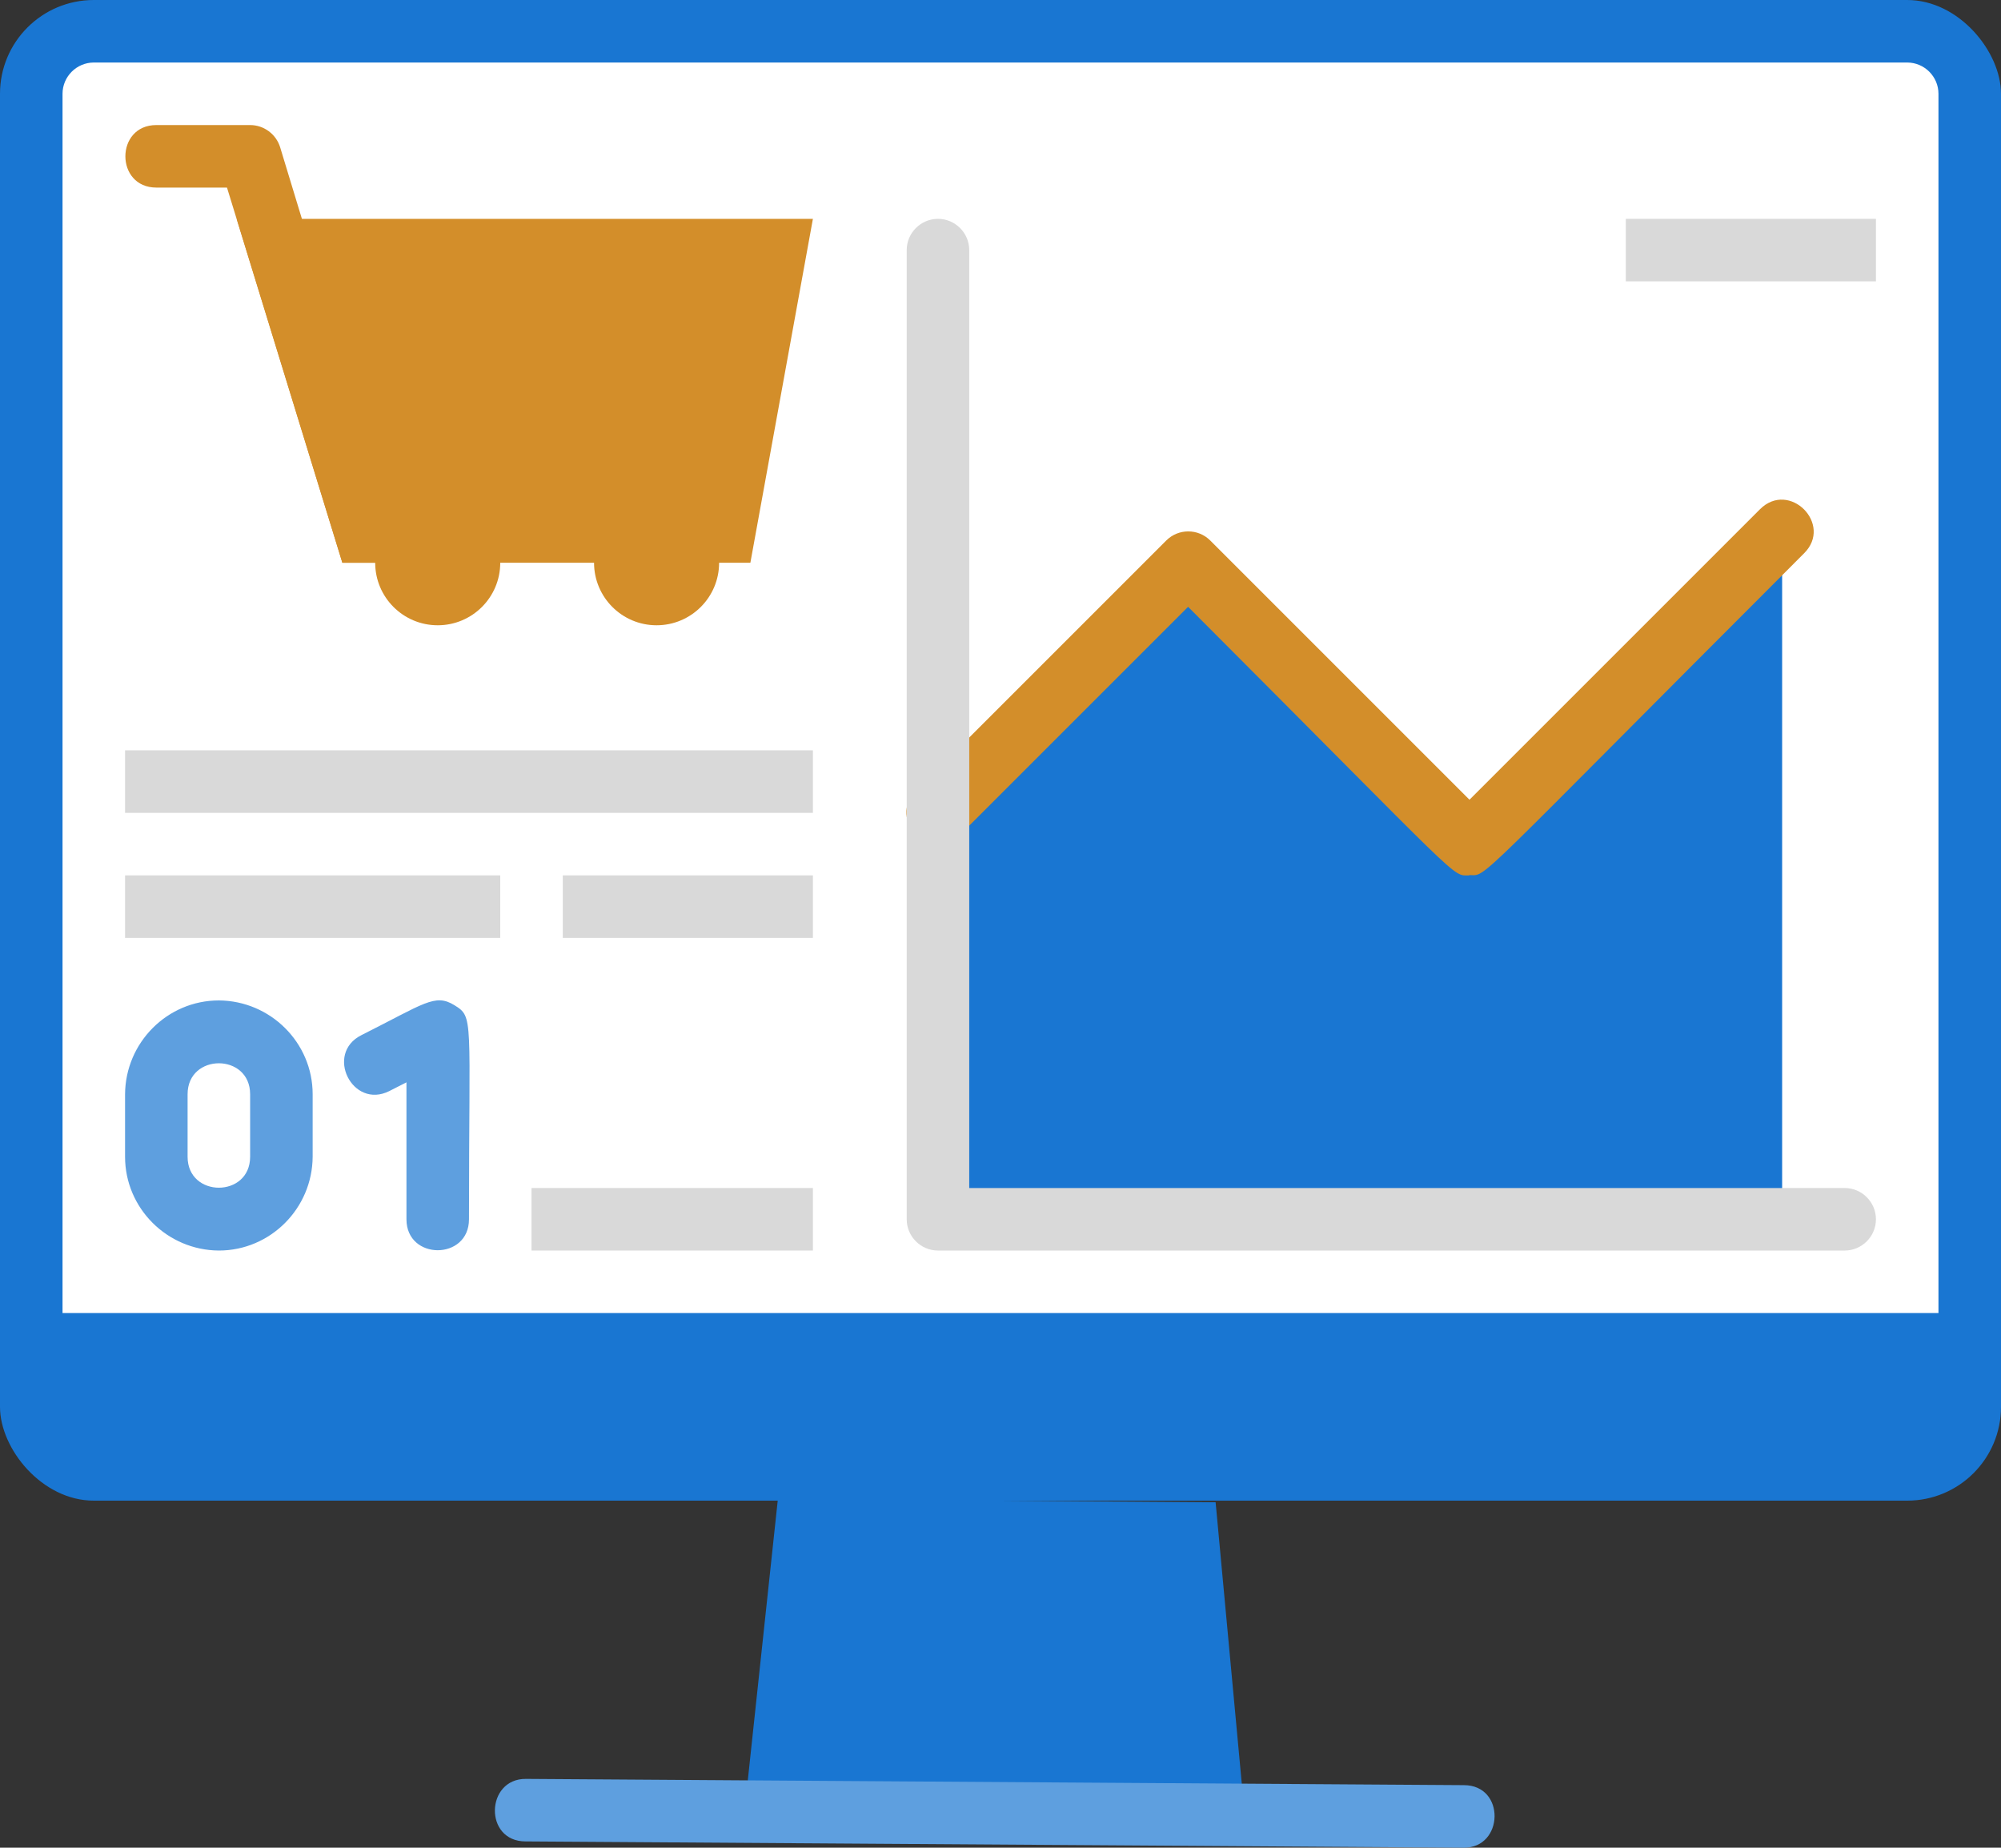 <?xml version="1.0" encoding="UTF-8"?><svg id="a" xmlns="http://www.w3.org/2000/svg" viewBox="0 0 64 59.1"><rect x="0" y="0" width="64" height="59.1" fill="#333333" stroke="none"/><defs><style>.b{fill:#fff;}.c{fill:#5e9fdf;}.d{fill:#d38e2a;}.e{fill:#d9d9d9;}.f{fill:#1976d2;}</style></defs><g><rect class="f" width="64" height="48" rx="3" ry="3"/><path class="f" d="M39.81,58.05l-16-.1,1.07-10,14,.1,.93,10Z"/></g><path class="c" d="M46.81,59.1l-30-.2c-1.34,0-1.28-2.01,.01-2l30,.2c1.34,0,1.28,2.01,0,2Z"/><path class="b" d="M3,2H61c.55,0,1,.45,1,1V42H2V3c0-.55,.45-1,1-1Z"/><g><path class="d" d="M13,18h-2.05L7.26,6h-2.26c-1.32,0-1.32-2,0-2h3c.44,0,.83,.29,.96,.71l4.04,13.29Z"/><path class="d" d="M26,7l-2,11H10.95L7.57,7H26Z"/><circle class="d" cx="14" cy="18" r="2"/><circle class="d" cx="21" cy="18" r="2"/></g><path class="e" d="M4,24H26v2H4v-2Zm0,4h12v2H4v-2Zm14,0h8v2h-8v-2ZM52,7h8v2h-8v-2Z"/><path class="c" d="M7,32c-1.65,0-2.99,1.35-3,3v2c0,1.65,1.35,2.99,3,3,1.65,0,2.99-1.35,3-3v-2c0-1.65-1.35-2.99-3-3Zm1,5c0,1.32-2,1.32-2,0v-2c0-1.32,2-1.32,2,0v2Zm6.53-4.85c-.62-.38-.96-.05-2.97,.96-1.18,.59-.29,2.38,.89,1.79l.55-.28v4.38c0,1.32,2,1.32,2,0,0-6.5,.16-6.46-.47-6.85Z"/><path class="f" d="M30,26l8-8,9,9,10-10v22H30v-13Z"/><path class="e" d="M17,38h9v2h-9v-2Z"/><path class="d" d="M47,28c-.59,0-.04,.38-9-8.59l-7.29,7.29c-.94,.94-2.35-.48-1.41-1.41l8-8c.39-.39,1.02-.39,1.41,0l8.29,8.29,9.29-9.29c.94-.94,2.35,.48,1.41,1.41-10.83,10.83-10.11,10.29-10.71,10.29h0Z"/><path class="e" d="M59,40H30c-.55,0-1-.45-1-1V8c0-.55,.45-1,1-1s1,.45,1,1v30h28c.55,0,1,.45,1,1s-.45,1-1,1Z"/></svg>